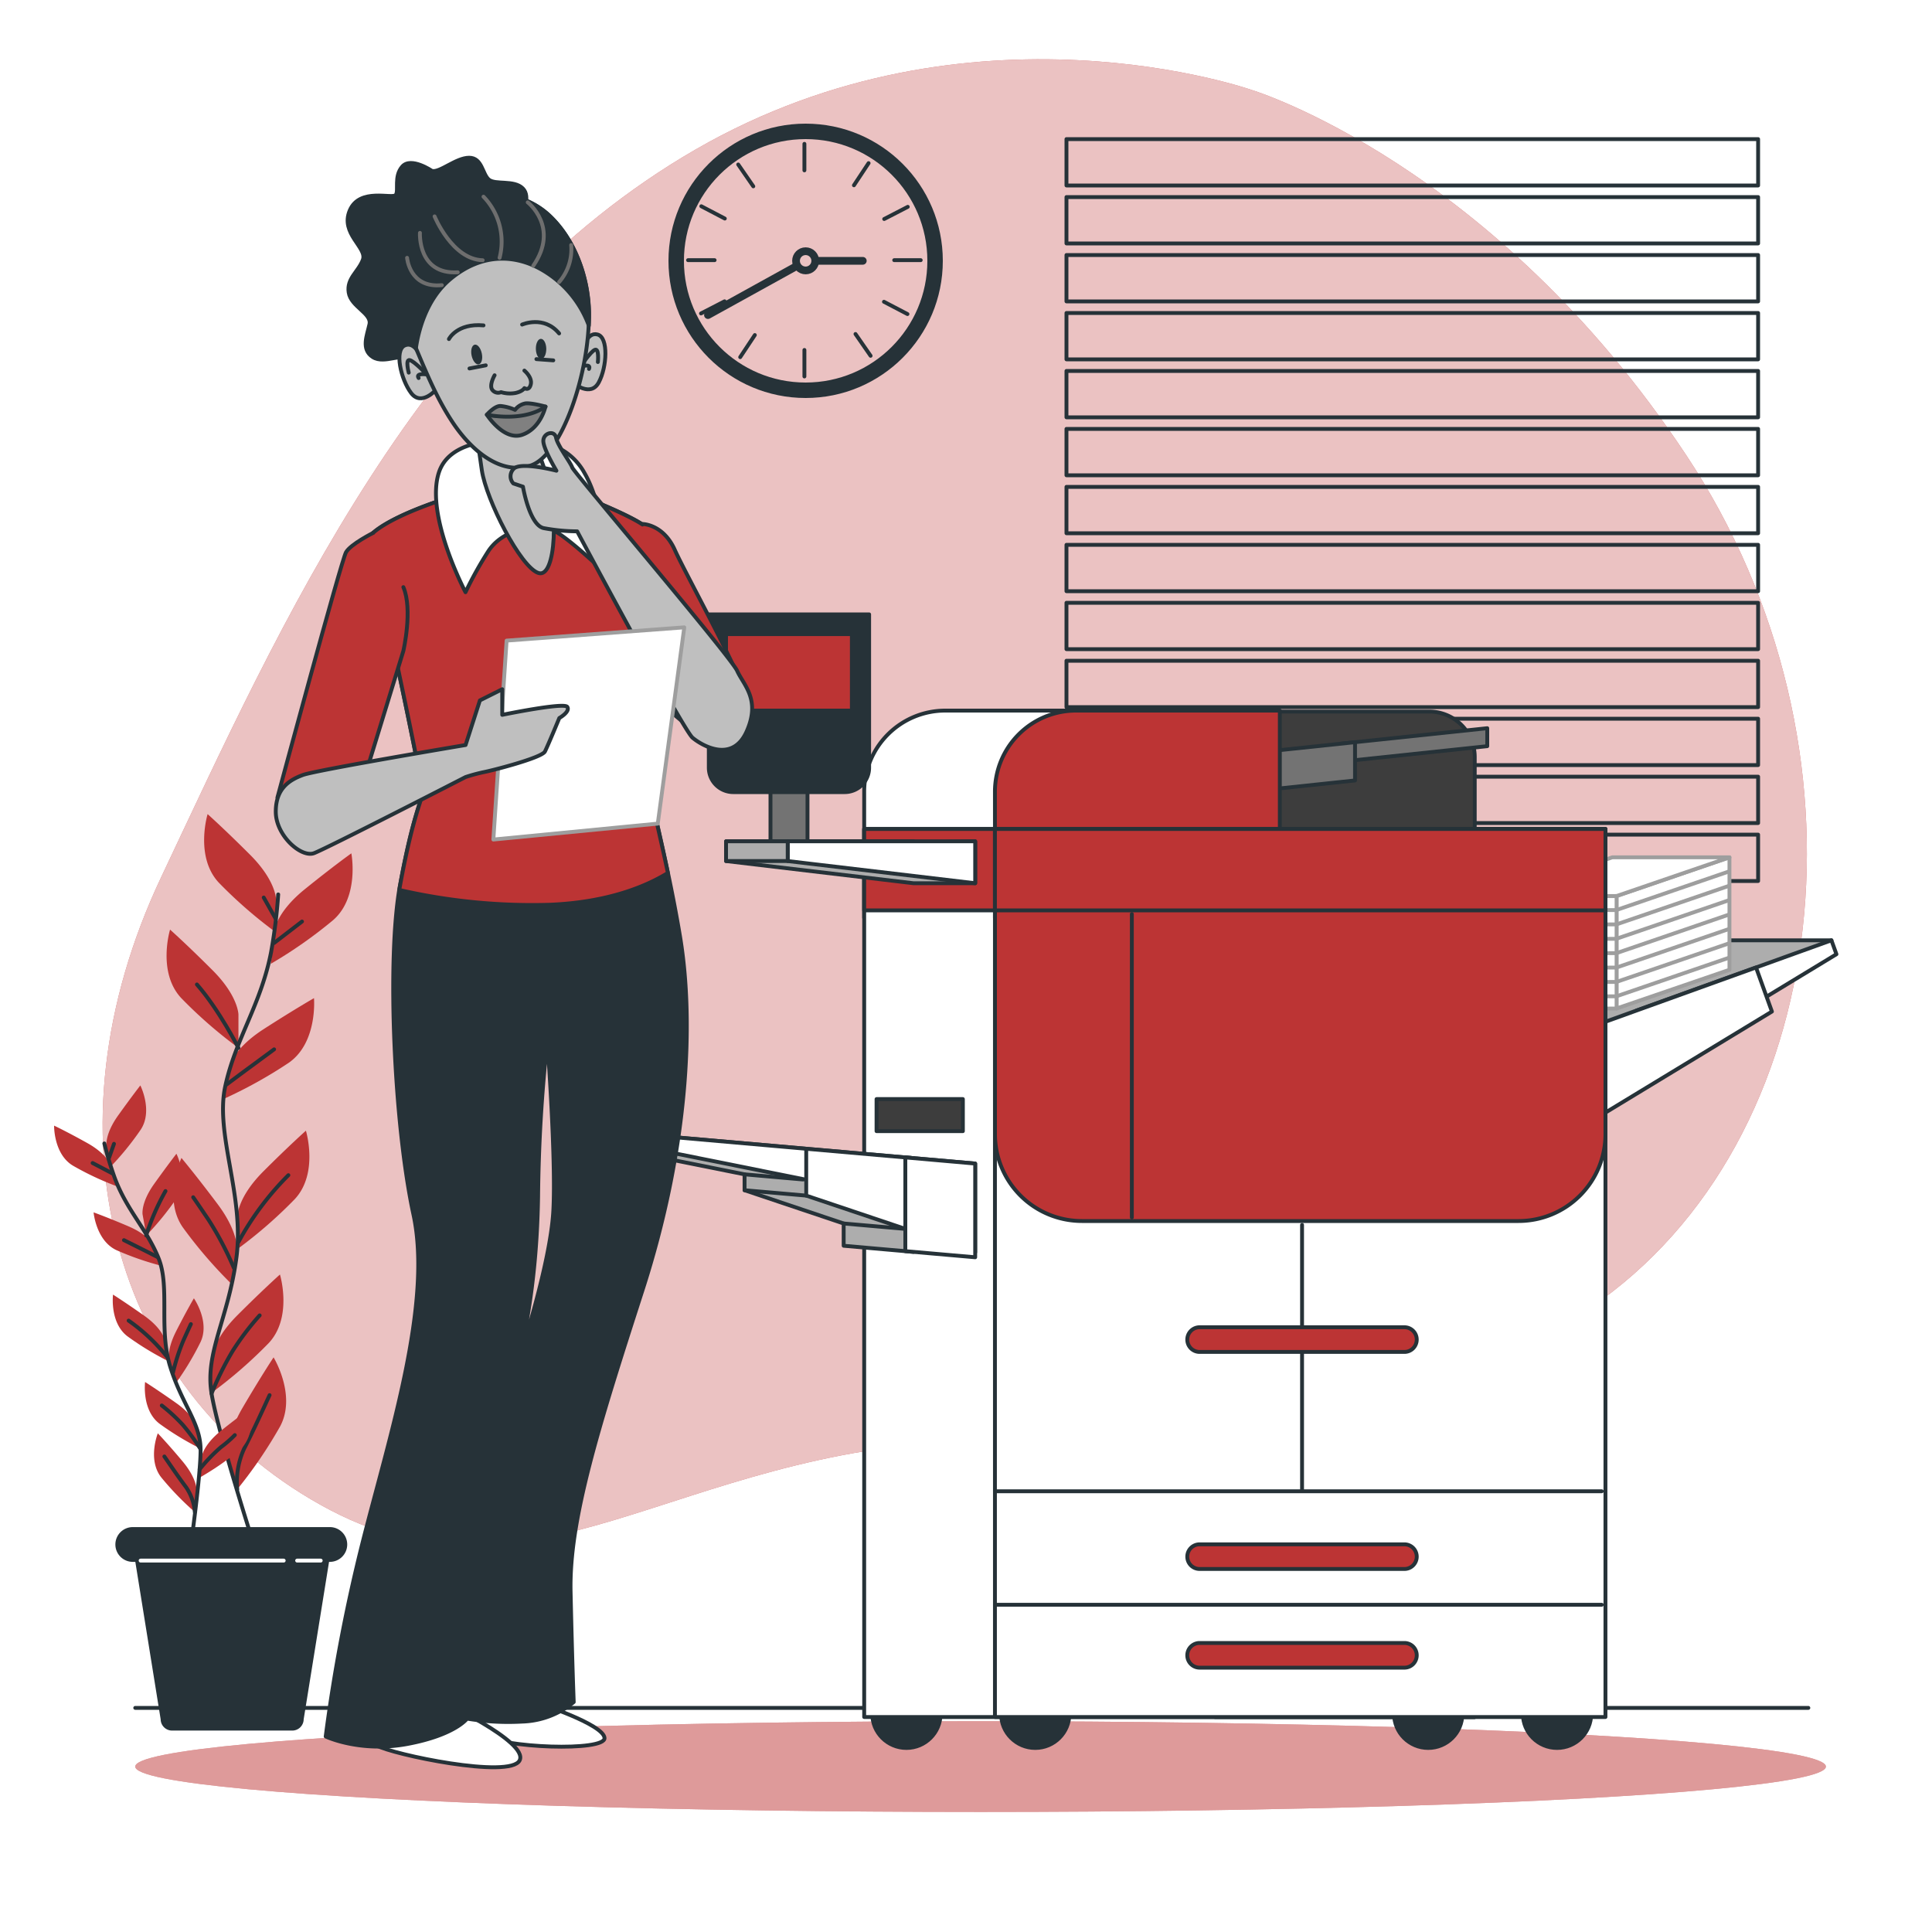 <svg class="animated" id="freepik_stories-printer" xmlns="http://www.w3.org/2000/svg" viewBox="0 0 500 500" version="1.1" xmlns:xlink="http://www.w3.org/1999/xlink" xmlns:svgjs="http://svgjs.com/svgjs"><style>svg#freepik_stories-printer:not(.animated) .animable {opacity: 0;}svg#freepik_stories-printer.animated #freepik--background-simple--inject-396 {animation: 1.5s Infinite  linear floating;animation-delay: 0s;}svg#freepik_stories-printer.animated #freepik--Floor--inject-396 {animation: 1.5s Infinite  linear floating;animation-delay: 0s;}svg#freepik_stories-printer.animated #freepik--Window--inject-396 {animation: 1.5s Infinite  linear floating;animation-delay: 0s;}svg#freepik_stories-printer.animated #freepik--Plants--inject-396 {animation: 1.5s Infinite  linear floating;animation-delay: 0s;}svg#freepik_stories-printer.animated #freepik--Device--inject-396 {animation: 1.5s Infinite  linear floating;animation-delay: 0s;}svg#freepik_stories-printer.animated #freepik--Character--inject-396 {animation: 1.5s Infinite  linear floating;animation-delay: 0s;}            @keyframes floating {                0% {                    opacity: 1;                    transform: translateY(0px);                }                50% {                    transform: translateY(-10px);                }                100% {                    opacity: 1;                    transform: translateY(0px);                }            }        </style><g id="freepik--background-simple--inject-396" class="animable" style="transform-origin: 247.088px 207.689px;"><path d="M324.18,23.36S251.45-2.51,180.05,38.67,72.62,161.59,41.69,227.06,28.56,359.14,83.06,389.51s91.56-14.4,168-16.58,97,8.75,160.47-34.44,74.92-145.2,24.87-220.68S324.18,23.36,324.18,23.36Z" style="fill: #BC3434; transform-origin: 247.088px 207.689px;" id="ela3ixebzaxl" class="animable"></path><g id="elvedr8ja51md"><path d="M324.18,23.36S251.45-2.51,180.05,38.67,72.62,161.59,41.69,227.06,28.56,359.14,83.06,389.51s91.56-14.4,168-16.58,97,8.75,160.47-34.44,74.92-145.2,24.87-220.68S324.18,23.36,324.18,23.36Z" style="fill: rgb(255, 255, 255); opacity: 0.7; transform-origin: 247.088px 207.689px;" class="animable" id="el2fv7lbu4zog"></path></g></g><g id="freepik--Floor--inject-396" class="animable" style="transform-origin: 253.77px 455.465px;"><ellipse cx="253.77" cy="457.19" rx="218.77" ry="11.74" style="fill: #BC3434; transform-origin: 253.77px 457.19px;" id="el5jqjpmjj059" class="animable"></ellipse><g id="elu9y21ikrirj"><ellipse cx="253.77" cy="457.19" rx="218.77" ry="11.74" style="fill: rgb(255, 255, 255); opacity: 0.5; transform-origin: 253.77px 457.19px;" class="animable" id="el3qu6zviflqq"></ellipse></g><line x1="35" y1="442" x2="468" y2="442" style="fill: rgb(255, 255, 255); stroke: rgb(38, 50, 56); stroke-linecap: round; stroke-linejoin: round; transform-origin: 251.5px 442px;" id="elxh6bgnvryw" class="animable"></line></g><g id="freepik--Window--inject-396" class="animable" style="transform-origin: 365.5px 132px;"><rect x="276" y="36" width="179" height="12" style="fill: none; stroke: rgb(38, 50, 56); stroke-linecap: round; stroke-linejoin: round; transform-origin: 365.5px 42px;" id="eltcidpppwqkh" class="animable"></rect><rect x="276" y="51" width="179" height="12" style="fill: none; stroke: rgb(38, 50, 56); stroke-linecap: round; stroke-linejoin: round; transform-origin: 365.5px 57px;" id="eloteqflihbpk" class="animable"></rect><rect x="276" y="66" width="179" height="12" style="fill: none; stroke: rgb(38, 50, 56); stroke-linecap: round; stroke-linejoin: round; transform-origin: 365.5px 72px;" id="elvzqou30afqn" class="animable"></rect><rect x="276" y="81" width="179" height="12" style="fill: none; stroke: rgb(38, 50, 56); stroke-linecap: round; stroke-linejoin: round; transform-origin: 365.5px 87px;" id="el2m3lsss65sv" class="animable"></rect><rect x="276" y="96" width="179" height="12" style="fill: none; stroke: rgb(38, 50, 56); stroke-linecap: round; stroke-linejoin: round; transform-origin: 365.5px 102px;" id="eld7l7ptt5b46" class="animable"></rect><rect x="276" y="111" width="179" height="12" style="fill: none; stroke: rgb(38, 50, 56); stroke-linecap: round; stroke-linejoin: round; transform-origin: 365.5px 117px;" id="eltn6318lyv5l" class="animable"></rect><rect x="276" y="126" width="179" height="12" style="fill: none; stroke: rgb(38, 50, 56); stroke-linecap: round; stroke-linejoin: round; transform-origin: 365.5px 132px;" id="el1xjnrcaet2o" class="animable"></rect><rect x="276" y="141" width="179" height="12" style="fill: none; stroke: rgb(38, 50, 56); stroke-linecap: round; stroke-linejoin: round; transform-origin: 365.5px 147px;" id="eln01fgsvbd59" class="animable"></rect><rect x="276" y="156" width="179" height="12" style="fill: none; stroke: rgb(38, 50, 56); stroke-linecap: round; stroke-linejoin: round; transform-origin: 365.5px 162px;" id="elypjwz64yh79" class="animable"></rect><rect x="276" y="171" width="179" height="12" style="fill: none; stroke: rgb(38, 50, 56); stroke-linecap: round; stroke-linejoin: round; transform-origin: 365.5px 177px;" id="elpqv376qfn4g" class="animable"></rect><rect x="276" y="186" width="179" height="12" style="fill: none; stroke: rgb(38, 50, 56); stroke-linecap: round; stroke-linejoin: round; transform-origin: 365.5px 192px;" id="elxcle2soow9j" class="animable"></rect><rect x="276" y="201" width="179" height="12" style="fill: none; stroke: rgb(38, 50, 56); stroke-linecap: round; stroke-linejoin: round; transform-origin: 365.5px 207px;" id="elxp9qew30k4l" class="animable"></rect><rect x="276" y="216" width="179" height="12" style="fill: none; stroke: rgb(38, 50, 56); stroke-linecap: round; stroke-linejoin: round; transform-origin: 365.5px 222px;" id="elzbcfctwyggg" class="animable"></rect></g><g id="freepik--Plants--inject-396" class="animable" style="transform-origin: 52.627px 329.03px;"><path d="M71.43,232.7s0-4.78-6.7-11.48-11-10.53-11-10.53-3.35,11,2.87,17.71a117.42,117.42,0,0,0,14.84,12.92Z" style="fill: #BC3434; transform-origin: 62.135px 226.005px;" id="el0wc4hd687fn" class="animable"></path><path d="M61.71,262.59s0-4.79-6.7-11.49-11-10.52-11-10.52-3.35,11,2.87,17.7A117.42,117.42,0,0,0,61.71,271.2Z" style="fill: #BC3434; transform-origin: 52.41px 255.89px;" id="elzeesg4kp54f" class="animable"></path><path d="M71,240.86s.5-4.76,7.87-10.72,12.06-9.3,12.06-9.3,2.17,11.3-4.73,17.3A118,118,0,0,1,70.1,249.42Z" style="fill: #BC3434; transform-origin: 80.677px 235.13px;" id="elyswqmdl96tf" class="animable"></path><path d="M59.26,276.15s1-4.68,9-9.83,13-8,13-8,1,11.47-6.52,16.72a118.43,118.43,0,0,1-17.21,9.52Z" style="fill: #BC3434; transform-origin: 69.417px 271.44px;" id="eld0ul6z0mu8w" class="animable"></path><path d="M61.47,314.63s0-4.79,6.7-11.49,11-10.52,11-10.52,3.35,11-2.87,17.7a117.69,117.69,0,0,1-14.83,12.92Z" style="fill: #BC3434; transform-origin: 70.77px 307.93px;" id="elnw8ou9rlg2p" class="animable"></path><path d="M61.36,324s.68-4.74-5-12.32-9.4-12-9.4-12-4.88,10.41.33,17.93a118,118,0,0,0,12.84,14.9Z" style="fill: #BC3434; transform-origin: 53.136px 316.095px;" id="elab1gwopvq7e" class="animable"></path><path d="M54.75,351.86s0-4.79,6.7-11.49,11-10.53,11-10.53,3.35,11-2.87,17.71a118.19,118.19,0,0,1-14.84,12.92Z" style="fill: #BC3434; transform-origin: 64.045px 345.155px;" id="elr4r9kuqtx" class="animable"></path><path d="M59.23,377.09s-1.22-4.63,3.57-12.8,8-13,8-13,6,9.79,1.7,17.85a117.83,117.83,0,0,1-11.07,16.26Z" style="fill: #BC3434; transform-origin: 66.572px 368.345px;" id="elvy8wfk9zqra" class="animable"></path><path d="M72,231.48a136.55,136.55,0,0,1-1.83,14.86C67.55,260,60.93,268.85,58.28,281.2s5,28.28,2.92,44.16-8.21,24.7-6.45,35.29,11,39.28,11,39.28" style="fill: none; stroke: rgb(38, 50, 56); stroke-linecap: round; stroke-linejoin: round; transform-origin: 63.218px 315.705px;" id="el5til2b6fxx8" class="animable"></path><line x1="70.94" y1="244.04" x2="78.16" y2="238.49" style="fill: none; stroke: rgb(38, 50, 56); stroke-linecap: round; stroke-linejoin: round; transform-origin: 74.55px 241.265px;" id="elw2mjl3k9zfc" class="animable"></line><line x1="71.28" y1="237.66" x2="68.25" y2="232.28" style="fill: none; stroke: rgb(38, 50, 56); stroke-linecap: round; stroke-linejoin: round; transform-origin: 69.765px 234.97px;" id="elqovt8lruqk" class="animable"></line><path d="M58.68,280.64s6.05-4.54,12.26-9.07" style="fill: none; stroke: rgb(38, 50, 56); stroke-linecap: round; stroke-linejoin: round; transform-origin: 64.81px 276.105px;" id="elzgueq9s8ht" class="animable"></path><path d="M61.71,271.2s-5-9.87-10.75-16.42" style="fill: none; stroke: rgb(38, 50, 56); stroke-linecap: round; stroke-linejoin: round; transform-origin: 56.335px 262.99px;" id="elt93rgt1ger8" class="animable"></path><path d="M61.71,321.44a74.83,74.83,0,0,1,12.92-17.3" style="fill: none; stroke: rgb(38, 50, 56); stroke-linecap: round; stroke-linejoin: round; transform-origin: 68.17px 312.79px;" id="elj49msln2jj" class="animable"></path><path d="M60.53,328.15A84,84,0,0,0,54,315.73c-3.52-5.21-4-5.88-4-5.88" style="fill: none; stroke: rgb(38, 50, 56); stroke-linecap: round; stroke-linejoin: round; transform-origin: 55.265px 319px;" id="elhjlxh3c20uu" class="animable"></path><path d="M54.75,360.65a79.76,79.76,0,0,1,5.45-11,70,70,0,0,1,7-9.23" style="fill: none; stroke: rgb(38, 50, 56); stroke-linecap: round; stroke-linejoin: round; transform-origin: 60.975px 350.535px;" id="el0r13pkemggd" class="animable"></path><path d="M61.41,385.43a20.49,20.49,0,0,1,1.81-10.6c2.52-4.87,5.37-11.25,6.55-13.77" style="fill: none; stroke: rgb(38, 50, 56); stroke-linecap: round; stroke-linejoin: round; transform-origin: 65.542px 373.245px;" id="elpn2wnlqmrco" class="animable"></path><path d="M27.56,296.63s-.52-3,3-7.93,5.76-7.79,5.76-7.79,3.3,6.53.12,11.41a74.17,74.17,0,0,1-7.9,9.71Z" style="fill: #BC3434; transform-origin: 32.678px 291.47px;" id="elcvunemt54t9" class="animable"></path><path d="M36.9,314.32s-.52-3,3-7.93,5.76-7.8,5.76-7.8,3.3,6.54.12,11.42a75,75,0,0,1-7.9,9.71Z" style="fill: #BC3434; transform-origin: 42.018px 309.155px;" id="eljbt5kak18ai" class="animable"></path><path d="M28.71,301.7s-.84-2.93-6.1-5.87S14,291.31,14,291.31s-.14,7.32,4.84,10.34A75.22,75.22,0,0,0,30.21,307Z" style="fill: #BC3434; transform-origin: 22.105px 299.155px;" id="el69cflbv4zsj" class="animable"></path><path d="M39.9,322.55s-1.13-2.82-6.68-5.19-9-3.6-9-3.6.64,7.3,5.9,9.77A75.15,75.15,0,0,0,42,327.64Z" style="fill: #BC3434; transform-origin: 33.11px 320.7px;" id="elivhjgc1y3k" class="animable"></path><path d="M42.7,346.92s-.52-3-5.45-6.47-8-5.41-8-5.41-.9,7.27,3.73,10.79a75.11,75.11,0,0,0,10.7,6.5Z" style="fill: #BC3434; transform-origin: 36.43px 343.685px;" id="elui9zvfcv67" class="animable"></path><path d="M43.79,352.8s-.94-2.9,1.79-8.27,4.6-8.53,4.6-8.53,4.19,6,1.74,11.28A74.64,74.64,0,0,1,45.48,358Z" style="fill: #BC3434; transform-origin: 48.161px 347px;" id="elrxlpmygpf1k" class="animable"></path><path d="M52.2,377s.34-3,5.06-6.78S65,364.37,65,364.37s1.32,7.21-3.1,11a75.2,75.2,0,0,1-10.32,7.09Z" style="fill: #BC3434; transform-origin: 58.382px 373.415px;" id="elaxofx0et3o7" class="animable"></path><path d="M51,369.54s-.52-3-5.45-6.47-8-5.41-8-5.41-.91,7.26,3.72,10.79a74.39,74.39,0,0,0,10.71,6.49Z" style="fill: #BC3434; transform-origin: 44.729px 366.3px;" id="el2ecnccckm6k" class="animable"></path><path d="M50.89,385.85s.25-3-3.63-7.64-6.42-7.27-6.42-7.27-2.71,6.8.87,11.38a74.79,74.79,0,0,0,8.71,9Z" style="fill: #BC3434; transform-origin: 45.375px 381.13px;" id="eliwpxed1jmji" class="animable"></path><path d="M27,295.93a88,88,0,0,0,2.77,9.12c3.14,8.29,8.25,13.11,11.26,20.57s0,18.27,3,28,7.83,14.6,7.88,21.43-2.66,25.83-2.66,25.83" style="fill: none; stroke: rgb(38, 50, 56); stroke-linecap: round; stroke-linejoin: round; transform-origin: 39.455px 348.405px;" id="el9gsqne3yaf" class="animable"></path><line x1="29.09" y1="303.68" x2="23.97" y2="300.99" style="fill: none; stroke: rgb(38, 50, 56); stroke-linecap: round; stroke-linejoin: round; transform-origin: 26.53px 302.335px;" id="elzp6g7coi3u" class="animable"></line><line x1="28.19" y1="299.72" x2="29.5" y2="296.02" style="fill: none; stroke: rgb(38, 50, 56); stroke-linecap: round; stroke-linejoin: round; transform-origin: 28.845px 297.87px;" id="elq9jlqdjeyl" class="animable"></line><path d="M40.75,325.31s-4.28-2.19-8.67-4.36" style="fill: none; stroke: rgb(38, 50, 56); stroke-linecap: round; stroke-linejoin: round; transform-origin: 36.415px 323.13px;" id="el8u1p6z5ii4f" class="animable"></path><path d="M37.83,319.72a61.51,61.51,0,0,1,5-11.47" style="fill: none; stroke: rgb(38, 50, 56); stroke-linecap: round; stroke-linejoin: round; transform-origin: 40.33px 313.985px;" id="elwlpyqmkvt3" class="animable"></path><path d="M43.29,351.22a47.52,47.52,0,0,0-10-9.44" style="fill: none; stroke: rgb(38, 50, 56); stroke-linecap: round; stroke-linejoin: round; transform-origin: 38.29px 346.5px;" id="elrt77azefgga" class="animable"></path><path d="M44.75,355.3a53.6,53.6,0,0,1,2.76-8.5c1.65-3.65,1.89-4.12,1.89-4.12" style="fill: none; stroke: rgb(38, 50, 56); stroke-linecap: round; stroke-linejoin: round; transform-origin: 47.075px 348.99px;" id="elsfef4550jlk" class="animable"></path><path d="M51.67,380.24a44.73,44.73,0,0,1,5.52-5.73,30.2,30.2,0,0,0,3.58-3.11" style="fill: none; stroke: rgb(38, 50, 56); stroke-linecap: round; stroke-linejoin: round; transform-origin: 56.22px 375.82px;" id="eldqux8hdzfea" class="animable"></path><path d="M51.91,375.05a52.13,52.13,0,0,0-4.61-6.31,45.41,45.41,0,0,0-5.43-5" style="fill: none; stroke: rgb(38, 50, 56); stroke-linecap: round; stroke-linejoin: round; transform-origin: 46.89px 369.395px;" id="el0kf5dxd5kat" class="animable"></path><path d="M50.42,391.31a13.1,13.1,0,0,0-2.28-6.45c-2.11-2.78-4.59-6.47-5.6-7.92" style="fill: none; stroke: rgb(38, 50, 56); stroke-linecap: round; stroke-linejoin: round; transform-origin: 46.48px 384.125px;" id="eldrd4ox1aumd" class="animable"></path><path d="M75.64,447.37H44.53a2.45,2.45,0,0,1-2.45-2.45L34.37,397H85.81l-7.72,47.92A2.45,2.45,0,0,1,75.64,447.37Z" style="fill: rgb(38, 50, 56); stroke: rgb(38, 50, 56); stroke-linecap: round; stroke-linejoin: round; transform-origin: 60.09px 422.185px;" id="elv438m0j2su" class="animable"></path><path d="M85.36,403.71h-51a4,4,0,0,1-4-4h0a4,4,0,0,1,4-4h51a4,4,0,0,1,4,4h0A4,4,0,0,1,85.36,403.71Z" style="fill: rgb(38, 50, 56); stroke: rgb(38, 50, 56); stroke-linecap: round; stroke-linejoin: round; transform-origin: 59.86px 399.71px;" id="el5nazoyjspha" class="animable"></path><line x1="36.39" y1="403.88" x2="73.42" y2="403.88" style="fill: none; stroke: rgb(255, 255, 255); stroke-linecap: round; stroke-linejoin: round; transform-origin: 54.905px 403.88px;" id="elnfh3lhn1zon" class="animable"></line><line x1="76.9" y1="403.88" x2="83" y2="403.88" style="fill: none; stroke: rgb(255, 255, 255); stroke-linecap: round; stroke-linejoin: round; transform-origin: 79.95px 403.88px;" id="elab7hd04u1si" class="animable"></line></g><g id="freepik--Clock--inject-396" class="animable" style="transform-origin: 208.5px 67.5px;"><circle cx="208.5" cy="67.5" r="33.5" style="fill: none; stroke: rgb(38, 50, 56); stroke-linecap: round; stroke-linejoin: round; stroke-width: 4px; transform-origin: 208.5px 67.5px;" id="ell4p78ce7la" class="animable"></circle><circle cx="208.5" cy="67.5" r="2.49" style="fill: none; stroke: rgb(38, 50, 56); stroke-linecap: round; stroke-linejoin: round; stroke-width: 2px; transform-origin: 208.5px 67.5px;" id="el8ddr47z893l" class="animable"></circle><line x1="210.99" y1="67.5" x2="223.29" y2="67.5" style="fill: none; stroke: rgb(38, 50, 56); stroke-linecap: round; stroke-linejoin: round; stroke-width: 2px; transform-origin: 217.14px 67.5px;" id="elwznwwc7p89" class="animable"></line><line x1="206.2" y1="68.84" x2="183.22" y2="81.54" style="fill: none; stroke: rgb(38, 50, 56); stroke-linecap: round; stroke-linejoin: round; stroke-width: 2px; transform-origin: 194.71px 75.19px;" id="elqvp3e9psgkl" class="animable"></line><line x1="208.18" y1="37.23" x2="208.18" y2="44.09" style="fill: none; stroke: rgb(38, 50, 56); stroke-linecap: round; stroke-linejoin: round; transform-origin: 208.18px 40.66px;" id="elxe2eu8g8ab" class="animable"></line><line x1="208.18" y1="90.57" x2="208.18" y2="97.43" style="fill: none; stroke: rgb(38, 50, 56); stroke-linecap: round; stroke-linejoin: round; transform-origin: 208.18px 94px;" id="elysjc74yn0bc" class="animable"></line><line x1="178.07" y1="67.33" x2="184.94" y2="67.33" style="fill: none; stroke: rgb(38, 50, 56); stroke-linecap: round; stroke-linejoin: round; transform-origin: 181.505px 67.33px;" id="el41nxq7d4hh" class="animable"></line><line x1="231.42" y1="67.33" x2="238.28" y2="67.33" style="fill: none; stroke: rgb(38, 50, 56); stroke-linecap: round; stroke-linejoin: round; transform-origin: 234.85px 67.33px;" id="elqivcfgy0ebr" class="animable"></line><line x1="191.56" y1="92.43" x2="195.35" y2="86.71" style="fill: none; stroke: rgb(38, 50, 56); stroke-linecap: round; stroke-linejoin: round; transform-origin: 193.455px 89.57px;" id="elm20rw2trswb" class="animable"></line><line x1="221" y1="47.95" x2="224.79" y2="42.22" style="fill: none; stroke: rgb(38, 50, 56); stroke-linecap: round; stroke-linejoin: round; transform-origin: 222.895px 45.085px;" id="eleth822td7xw" class="animable"></line><line x1="181.5" y1="53.38" x2="187.58" y2="56.56" style="fill: none; stroke: rgb(38, 50, 56); stroke-linecap: round; stroke-linejoin: round; transform-origin: 184.54px 54.97px;" id="el6eb6tkauqo9" class="animable"></line><line x1="228.77" y1="78.1" x2="234.85" y2="81.28" style="fill: none; stroke: rgb(38, 50, 56); stroke-linecap: round; stroke-linejoin: round; transform-origin: 231.81px 79.69px;" id="ellgp31mpo9d" class="animable"></line><line x1="191.05" y1="42.57" x2="194.95" y2="48.22" style="fill: none; stroke: rgb(38, 50, 56); stroke-linecap: round; stroke-linejoin: round; transform-origin: 193px 45.395px;" id="el1z5vkg7x8je" class="animable"></line><line x1="221.4" y1="86.44" x2="225.31" y2="92.08" style="fill: none; stroke: rgb(38, 50, 56); stroke-linecap: round; stroke-linejoin: round; transform-origin: 223.355px 89.26px;" id="eln5mdyucru9" class="animable"></line><line x1="181.42" y1="81.12" x2="187.52" y2="77.98" style="fill: none; stroke: rgb(38, 50, 56); stroke-linecap: round; stroke-linejoin: round; transform-origin: 184.47px 79.55px;" id="elj82cfriht1l" class="animable"></line><line x1="228.83" y1="56.68" x2="234.93" y2="53.53" style="fill: none; stroke: rgb(38, 50, 56); stroke-linecap: round; stroke-linejoin: round; transform-origin: 231.88px 55.105px;" id="elx0hflh4mqjq" class="animable"></line></g><g id="freepik--Device--inject-396" class="animable" style="transform-origin: 315.465px 305.685px;"><path d="M244.65,183.9h52.73a0,0,0,0,1,0,0v53.62a0,0,0,0,1,0,0H223.65a0,0,0,0,1,0,0V204.9A21,21,0,0,1,244.65,183.9Z" style="fill: rgb(255, 255, 255); stroke: rgb(38, 50, 56); stroke-linecap: round; stroke-linejoin: round; transform-origin: 260.515px 210.71px;" id="elpx2rvixvqf9" class="animable"></path><path d="M314.44,184.15h55.44a11.78,11.78,0,0,1,11.78,11.78V444.36a0,0,0,0,1,0,0H314.44a0,0,0,0,1,0,0V184.15A0,0,0,0,1,314.44,184.15Z" style="fill: rgb(61, 61, 61); stroke: rgb(38, 50, 56); stroke-linecap: round; stroke-linejoin: round; transform-origin: 348.05px 314.255px;" id="elb507s9hazkf" class="animable"></path><polygon points="384.9 193.11 347.05 197.11 347.05 192.46 384.9 188.46 384.9 193.11" style="fill: rgb(115, 115, 115); stroke: rgb(38, 50, 56); stroke-linecap: round; stroke-linejoin: round; transform-origin: 365.975px 192.785px;" id="elexud3qnj7cg" class="animable"></polygon><polygon points="350.68 201.98 325.63 204.63 325.63 194.72 350.68 192.08 350.68 201.98" style="fill: rgb(115, 115, 115); stroke: rgb(38, 50, 56); stroke-linecap: round; stroke-linejoin: round; transform-origin: 338.155px 198.355px;" id="eludg7im58d8p" class="animable"></polygon><circle cx="267.92" cy="443.53" r="8.84" style="fill: rgb(38, 50, 56); stroke: rgb(38, 50, 56); stroke-linecap: round; stroke-linejoin: round; transform-origin: 267.92px 443.53px;" id="elxkovn583udg" class="animable"></circle><circle cx="234.58" cy="443.53" r="8.84" style="fill: rgb(38, 50, 56); stroke: rgb(38, 50, 56); stroke-linecap: round; stroke-linejoin: round; transform-origin: 234.58px 443.53px;" id="elz3e8w40kxyo" class="animable"></circle><circle cx="402.96" cy="443.53" r="8.84" style="fill: rgb(38, 50, 56); stroke: rgb(38, 50, 56); stroke-linecap: round; stroke-linejoin: round; transform-origin: 402.96px 443.53px;" id="elohd29a8vbed" class="animable"></circle><circle cx="369.62" cy="443.53" r="8.84" style="fill: rgb(38, 50, 56); stroke: rgb(38, 50, 56); stroke-linecap: round; stroke-linejoin: round; transform-origin: 369.62px 443.53px;" id="elsb3arc177s9" class="animable"></circle><rect x="223.65" y="214.54" width="158" height="229.82" style="fill: rgb(255, 255, 255); stroke: rgb(38, 50, 56); stroke-linecap: round; stroke-linejoin: round; transform-origin: 302.65px 329.45px;" id="elqezogo1h72i" class="animable"></rect><polygon points="219.51 298.25 218.34 298.14 172.57 294.14 155.66 292.65 155.66 296.49 192.69 303.92 192.69 308.03 218.34 316.64 218.34 322.4 236.42 323.99 236.42 322.71 236.42 299.73 219.51 298.25" style="fill: rgb(173, 173, 173); stroke: rgb(38, 50, 56); stroke-linecap: round; stroke-linejoin: round; transform-origin: 196.04px 308.32px;" id="eld4prf3e2f3g" class="animable"></polygon><line x1="155.66" y1="296.48" x2="171.62" y2="297.88" style="fill: none; stroke: rgb(38, 50, 56); stroke-linecap: round; stroke-linejoin: round; transform-origin: 163.64px 297.18px;" id="el7imtcwnelgu" class="animable"></line><line x1="192.69" y1="303.92" x2="207.68" y2="305.24" style="fill: none; stroke: rgb(38, 50, 56); stroke-linecap: round; stroke-linejoin: round; transform-origin: 200.185px 304.58px;" id="el52ayqm1mixw" class="animable"></line><line x1="192.69" y1="308.03" x2="208.65" y2="309.42" style="fill: none; stroke: rgb(38, 50, 56); stroke-linecap: round; stroke-linejoin: round; transform-origin: 200.67px 308.725px;" id="ele5bqdz7oii" class="animable"></line><line x1="218.34" y1="316.64" x2="233.87" y2="318" style="fill: none; stroke: rgb(38, 50, 56); stroke-linecap: round; stroke-linejoin: round; transform-origin: 226.105px 317.32px;" id="el6wxnd3exqt" class="animable"></line><polygon points="171.62 297.88 208.77 305.34 208.77 297.31 171.62 294.05 171.62 297.88" style="fill: rgb(255, 255, 255); stroke: rgb(38, 50, 56); stroke-linecap: round; stroke-linejoin: round; transform-origin: 190.195px 299.695px;" id="elmonn4do845d" class="animable"></polygon><polygon points="208.65 309.42 252.38 324.11 252.38 301.13 208.65 297.3 208.65 309.42" style="fill: rgb(255, 255, 255); stroke: rgb(38, 50, 56); stroke-linecap: round; stroke-linejoin: round; transform-origin: 230.515px 310.705px;" id="elo5chsnlkkho" class="animable"></polygon><polygon points="234.3 323.8 252.38 325.38 252.38 301.13 234.3 299.54 234.3 323.8" style="fill: rgb(255, 255, 255); stroke: rgb(38, 50, 56); stroke-linecap: round; stroke-linejoin: round; transform-origin: 243.34px 312.46px;" id="eloncqsssj3ug" class="animable"></polygon><rect x="223.65" y="214.54" width="158" height="21.07" style="fill: #BC3434; stroke: rgb(38, 50, 56); stroke-linecap: round; stroke-linejoin: round; transform-origin: 302.65px 225.075px;" id="elv9vjw9pn9is" class="animable"></rect><rect x="226.85" y="284.44" width="22.34" height="8.3" style="fill: rgb(61, 61, 61); stroke: rgb(38, 50, 56); stroke-linecap: round; stroke-linejoin: round; transform-origin: 238.02px 288.59px;" id="elq3aa4xtenxn" class="animable"></rect><polygon points="473.97 243.35 439.43 243.35 390.27 260.5 390.27 278.38 473.97 243.35" style="fill: rgb(173, 173, 173); stroke: rgb(38, 50, 56); stroke-linecap: round; stroke-linejoin: round; transform-origin: 432.12px 260.865px;" id="elmqh1jgrei8" class="animable"></polygon><polygon points="475.27 246.95 428.49 275.34 423.51 261.53 473.97 243.35 475.27 246.95" style="fill: rgb(255, 255, 255); stroke: rgb(38, 50, 56); stroke-linecap: round; stroke-linejoin: round; transform-origin: 449.39px 259.345px;" id="elikanl7lybk" class="animable"></polygon><polygon points="458.57 261.79 411.79 290.18 404 268.56 454.46 250.38 458.57 261.79" style="fill: rgb(255, 255, 255); stroke: rgb(38, 50, 56); stroke-linecap: round; stroke-linejoin: round; transform-origin: 431.285px 270.28px;" id="elurkid5w6gtf" class="animable"></polygon><rect x="388.43" y="231.91" width="30.01" height="29.1" style="fill: rgb(255, 255, 255); stroke: rgb(158, 158, 158); stroke-linecap: round; stroke-linejoin: round; transform-origin: 403.435px 246.46px;" id="el1pe7luypbh8" class="animable"></rect><line x1="388.55" y1="235.52" x2="418.27" y2="235.52" style="fill: none; stroke: rgb(158, 158, 158); stroke-linecap: round; stroke-linejoin: round; transform-origin: 403.41px 235.52px;" id="elc509oq2ppum" class="animable"></line><line x1="388.55" y1="239.24" x2="418.27" y2="239.24" style="fill: none; stroke: rgb(158, 158, 158); stroke-linecap: round; stroke-linejoin: round; transform-origin: 403.41px 239.24px;" id="elrrzrn6jm3b8" class="animable"></line><line x1="388.55" y1="242.96" x2="418.27" y2="242.96" style="fill: none; stroke: rgb(158, 158, 158); stroke-linecap: round; stroke-linejoin: round; transform-origin: 403.41px 242.96px;" id="elpi33mezsnk" class="animable"></line><line x1="388.55" y1="246.68" x2="418.27" y2="246.68" style="fill: none; stroke: rgb(158, 158, 158); stroke-linecap: round; stroke-linejoin: round; transform-origin: 403.41px 246.68px;" id="elyp590ly5rm" class="animable"></line><line x1="388.55" y1="250.4" x2="418.27" y2="250.4" style="fill: none; stroke: rgb(158, 158, 158); stroke-linecap: round; stroke-linejoin: round; transform-origin: 403.41px 250.4px;" id="elrj7cdd0hea" class="animable"></line><line x1="388.55" y1="254.13" x2="418.27" y2="254.13" style="fill: none; stroke: rgb(158, 158, 158); stroke-linecap: round; stroke-linejoin: round; transform-origin: 403.41px 254.13px;" id="els67r3s9z6xd" class="animable"></line><line x1="388.55" y1="257.85" x2="418.27" y2="257.85" style="fill: none; stroke: rgb(158, 158, 158); stroke-linecap: round; stroke-linejoin: round; transform-origin: 403.41px 257.85px;" id="elyjzbk770jsf" class="animable"></line><polygon points="447.58 250.98 418.4 260.98 418.4 231.88 447.58 221.88 447.58 250.98" style="fill: rgb(255, 255, 255); stroke: rgb(158, 158, 158); stroke-linecap: round; stroke-linejoin: round; transform-origin: 432.99px 241.43px;" id="el82p04bi8qcw" class="animable"></polygon><line x1="418.51" y1="235.45" x2="447.41" y2="225.55" style="fill: none; stroke: rgb(158, 158, 158); stroke-linecap: round; stroke-linejoin: round; transform-origin: 432.96px 230.5px;" id="elcri76to6609" class="animable"></line><line x1="418.51" y1="239.17" x2="447.41" y2="229.27" style="fill: none; stroke: rgb(158, 158, 158); stroke-linecap: round; stroke-linejoin: round; transform-origin: 432.96px 234.22px;" id="el2gttby34sqy" class="animable"></line><line x1="418.51" y1="242.89" x2="447.41" y2="232.99" style="fill: none; stroke: rgb(158, 158, 158); stroke-linecap: round; stroke-linejoin: round; transform-origin: 432.96px 237.94px;" id="ely8cahq1je1s" class="animable"></line><line x1="418.51" y1="246.61" x2="447.41" y2="236.71" style="fill: none; stroke: rgb(158, 158, 158); stroke-linecap: round; stroke-linejoin: round; transform-origin: 432.96px 241.66px;" id="elv3c3j5v0yi" class="animable"></line><line x1="418.51" y1="250.34" x2="447.41" y2="240.44" style="fill: none; stroke: rgb(158, 158, 158); stroke-linecap: round; stroke-linejoin: round; transform-origin: 432.96px 245.39px;" id="elqbum3166ch" class="animable"></line><line x1="418.51" y1="254.06" x2="447.41" y2="244.16" style="fill: none; stroke: rgb(158, 158, 158); stroke-linecap: round; stroke-linejoin: round; transform-origin: 432.96px 249.11px;" id="eltqere1xid39" class="animable"></line><line x1="418.51" y1="257.78" x2="447.41" y2="247.88" style="fill: none; stroke: rgb(158, 158, 158); stroke-linecap: round; stroke-linejoin: round; transform-origin: 432.96px 252.83px;" id="el0a88fnchotjl" class="animable"></line><polygon points="447.58 221.88 417.24 221.88 388.43 231.91 418.4 231.88 447.58 221.88" style="fill: rgb(255, 255, 255); stroke: rgb(158, 158, 158); stroke-linecap: round; stroke-linejoin: round; transform-origin: 418.005px 226.895px;" id="el2lr26xlkkov" class="animable"></polygon><rect x="257.49" y="214.54" width="158" height="229.82" style="fill: rgb(255, 255, 255); stroke: rgb(38, 50, 56); stroke-linecap: round; stroke-linejoin: round; transform-origin: 336.49px 329.45px;" id="el8j3gxc4aws5" class="animable"></rect><path d="M278.49,183.9h52.73a0,0,0,0,1,0,0v53.62a0,0,0,0,1,0,0H257.49a0,0,0,0,1,0,0V204.9A21,21,0,0,1,278.49,183.9Z" style="fill: #BC3434; stroke: rgb(38, 50, 56); stroke-linecap: round; stroke-linejoin: round; transform-origin: 294.355px 210.71px;" id="elvsdg4f4z5nl" class="animable"></path><path d="M257.49,214.54h158a0,0,0,0,1,0,0v79A22.5,22.5,0,0,1,393,316H280a22.5,22.5,0,0,1-22.5-22.5v-79A0,0,0,0,1,257.49,214.54Z" style="fill: #BC3434; stroke: rgb(38, 50, 56); stroke-linecap: round; stroke-linejoin: round; transform-origin: 336.49px 265.25px;" id="eltxia158pczq" class="animable"></path><rect x="257.49" y="214.54" width="158" height="21.07" style="fill: #BC3434; stroke: rgb(38, 50, 56); stroke-linecap: round; stroke-linejoin: round; transform-origin: 336.49px 225.075px;" id="elrk598metik" class="animable"></rect><line x1="292.92" y1="236.56" x2="292.92" y2="315.08" style="fill: none; stroke: rgb(38, 50, 56); stroke-linecap: round; stroke-linejoin: round; transform-origin: 292.92px 275.82px;" id="el6wsm3lu4ss" class="animable"></line><line x1="336.97" y1="317" x2="336.97" y2="385.9" style="fill: none; stroke: rgb(38, 50, 56); stroke-linecap: round; stroke-linejoin: round; transform-origin: 336.97px 351.45px;" id="el8qm98vjmblo" class="animable"></line><line x1="257.49" y1="385.94" x2="414.53" y2="385.94" style="fill: none; stroke: rgb(38, 50, 56); stroke-linecap: round; stroke-linejoin: round; transform-origin: 336.01px 385.94px;" id="ellxh3iiiv5c" class="animable"></line><line x1="257.49" y1="415.31" x2="414.53" y2="415.31" style="fill: none; stroke: rgb(38, 50, 56); stroke-linecap: round; stroke-linejoin: round; transform-origin: 336.01px 415.31px;" id="eldapdj6mit7" class="animable"></line><path d="M363.46,349.88h-53a3.19,3.19,0,0,1-3.19-3.2h0a3.19,3.19,0,0,1,3.19-3.19h53a3.19,3.19,0,0,1,3.19,3.19h0A3.19,3.19,0,0,1,363.46,349.88Z" style="fill: #BC3434; stroke: rgb(38, 50, 56); stroke-linecap: round; stroke-linejoin: round; transform-origin: 336.96px 346.685px;" id="eltyy3c90a6hl" class="animable"></path><path d="M363.46,406.05h-53a3.19,3.19,0,0,1-3.19-3.19h0a3.19,3.19,0,0,1,3.19-3.19h53a3.19,3.19,0,0,1,3.19,3.19h0A3.19,3.19,0,0,1,363.46,406.05Z" style="fill: #BC3434; stroke: rgb(38, 50, 56); stroke-linecap: round; stroke-linejoin: round; transform-origin: 336.96px 402.86px;" id="eli8ujxx7f36" class="animable"></path><path d="M363.46,431.59h-53a3.19,3.19,0,0,1-3.19-3.19h0a3.19,3.19,0,0,1,3.19-3.2h53a3.19,3.19,0,0,1,3.19,3.2h0A3.19,3.19,0,0,1,363.46,431.59Z" style="fill: #BC3434; stroke: rgb(38, 50, 56); stroke-linecap: round; stroke-linejoin: round; transform-origin: 336.96px 428.395px;" id="elabjl4bg8j1" class="animable"></path><rect x="199.4" y="201.77" width="9.58" height="17.24" style="fill: rgb(115, 115, 115); stroke: rgb(38, 50, 56); stroke-linecap: round; stroke-linejoin: round; transform-origin: 204.19px 210.39px;" id="eli42zfa0cf8" class="animable"></rect><path d="M183.44,159h41.49a0,0,0,0,1,0,0v39.63A6.33,6.33,0,0,1,218.6,205H189.77a6.33,6.33,0,0,1-6.33-6.33V159A0,0,0,0,1,183.44,159Z" style="fill: rgb(38, 50, 56); stroke: rgb(38, 50, 56); stroke-linecap: round; stroke-linejoin: round; transform-origin: 204.185px 182px;" id="el002d1xb2yq4jf" class="animable"></path><rect x="187.9" y="164.11" width="32.56" height="19.79" style="fill: #BC3434; stroke: rgb(38, 50, 56); stroke-linecap: round; stroke-linejoin: round; transform-origin: 204.18px 174.005px;" id="el2wttjod483d" class="animable"></rect><polygon points="236.42 218.08 236.42 217.73 187.91 217.73 187.91 222.84 236.42 228.58 252.38 228.58 252.38 217.73 236.42 218.08" style="fill: rgb(173, 173, 173); stroke: rgb(38, 50, 56); stroke-linecap: round; stroke-linejoin: round; transform-origin: 220.145px 223.155px;" id="el8z127r2sj3g" class="animable"></polygon><polygon points="203.86 222.84 252.38 228.58 252.38 217.73 203.86 217.73 203.86 222.84" style="fill: rgb(255, 255, 255); stroke: rgb(38, 50, 56); stroke-linecap: round; stroke-linejoin: round; transform-origin: 228.12px 223.155px;" id="elevis1ewyv" class="animable"></polygon><rect x="187.9" y="217.73" width="15.96" height="5.11" style="fill: rgb(173, 173, 173); stroke: rgb(38, 50, 56); stroke-linecap: round; stroke-linejoin: round; transform-origin: 195.88px 220.285px;" id="elu1i1d3alnep" class="animable"></rect></g><g id="freepik--Character--inject-396" class="animable" style="transform-origin: 133.01px 249.095px;"><path d="M139.32,440.79s16.88,5.44,17.13,9-26.53,2.65-32-.95S139.32,440.79,139.32,440.79Z" style="fill: rgb(255, 255, 255); stroke: rgb(38, 50, 56); stroke-linecap: round; stroke-linejoin: round; transform-origin: 139.984px 446.417px;" id="elkn0hbizapm" class="animable"></path><path d="M113.39,439.9s23.52,10.82,21.09,15.69-33-1.55-37-3.86S113.39,439.9,113.39,439.9Z" style="fill: rgb(255, 255, 255); stroke: rgb(38, 50, 56); stroke-linecap: round; stroke-linejoin: round; transform-origin: 115.803px 448.635px;" id="el4ujg0c0e7wk" class="animable"></path><path d="M93.89,399c6.93-27.34,18.1-61.62,13.1-84.73s-6.94-66.25-3.47-85.13,5.78-21.95,5.78-24.26S102,168.28,102,168.28s-10.4-22-7.32-28.12,24.65-12.71,30.81-13.87,21.57.77,21.57.77,18.49,6.94,20.8,10,0,14.64,0,19.64-.77,5,0,6.94,4.62,5.39,4.24,13.09-4.62,15-5,20,5,22.34,8.86,45.45,1.85,56-9.7,91.77-19,59.51-18.59,78,.81,28.54.81,28.54a21.81,21.81,0,0,1-13.35,5.06,65.43,65.43,0,0,1-14.25-.77s-3.08,4.24-15.41,6.55-21.18-1.93-21.18-1.93A435.49,435.49,0,0,1,93.89,399Zm49.3-85.5c.77-13.48-1.54-44-1.54-44a401.35,401.35,0,0,0-2.39,40.29c-.38,24.65-4.54,39.16-4.54,40.7C134.72,350.46,142.42,327,143.19,313.49Z" style="fill: rgb(38, 50, 56); stroke: rgb(38, 50, 56); stroke-linecap: round; stroke-linejoin: round; transform-origin: 131.02px 288.969px;" id="el4wr3ofxs1eh" class="animable"></path><path d="M174.62,142.28c-3-6.67-8.34-6.67-8.34-6.67v.14c-5.1-3.39-19.23-8.69-19.23-8.69s-15.4-1.92-21.57-.77S97.74,134,94.66,140.16,102,168.28,102,168.28s7.32,34.28,7.32,36.59-2.31,5.39-5.78,24.26c-.07.39-.14.79-.2,1.19a153.69,153.69,0,0,0,39.1,3.82c15.07-.65,24.8-4.77,30.41-8.22-3.11-14.77-6.05-25.4-5.76-29.14s2.85-9,4.2-14.71c4.85,4.48,10.32,9,12.68,9.21,4.7.35,9-5,9.67-8.67S177.62,149,174.62,142.28Z" style="fill: #BC3434; stroke: rgb(38, 50, 56); stroke-linecap: round; stroke-linejoin: round; transform-origin: 143.875px 180.068px;" id="elp6vcjerfd9k" class="animable"></path><path d="M96.55,137.92s-5.78,2.89-7,5-17.75,63.48-17.75,63.48L92,208.83l12.39-40.37s2.48-10.73,0-16.51" style="fill: #BC3434; stroke: rgb(38, 50, 56); stroke-linecap: round; stroke-linejoin: round; transform-origin: 88.646px 173.375px;" id="elywqvaytuklf" class="animable"></path><path d="M136.64,114.35a15.54,15.54,0,0,1,14.64,8.09c5.39,9.25,6.16,26.58,6.16,26.58s-10.78-10.4-14.63-11.94-12.71-.39-16.57,5.78a98.72,98.72,0,0,0-5.77,10.4s-10.4-19.65-6.94-30.82S136.64,114.35,136.64,114.35Z" style="fill: rgb(255, 255, 255); stroke: rgb(38, 50, 56); stroke-linecap: round; stroke-linejoin: round; transform-origin: 135.133px 133.61px;" id="elwfkkeokxlh" class="animable"></path><path d="M138.18,107.42s-1.15,3.47,2.7,13.87,3.08,28.5-1.54,27-13.48-18.87-14.64-26.58-2.31-17.33-2.31-17.33Z" style="fill: rgb(191, 191, 191); stroke: rgb(38, 50, 56); stroke-linecap: round; stroke-linejoin: round; transform-origin: 132.868px 126.379px;" id="el89cta5948by" class="animable"></path><path d="M111.77,44.22s-5.38-3.69-7.65-1.14-.85,6.23-1.7,7.37-9.35-2-11.9,4,4.54,9.63,3.4,12.75-4.25,4.81-3.68,8.5,6,5.38,5.38,8.21-2.26,6.51.85,8.5,8-1.48,9.55.82,7.16,4.84,10,2.86,5-5,6-4,9,3.46,10.11,1.48,1.7-6.23,3.4-7.36,6.23-2.27,5.66-6-4.81-5.38-4-8.78,2.83-7.93,2-9.92S135,60.36,135,57.81s2.55-6.8.29-9.06-7.08-.85-8.78-2.27-1.7-5.66-5.1-5.66S113.75,44.78,111.77,44.22Z" style="fill: rgb(38, 50, 56); stroke: rgb(38, 50, 56); stroke-linecap: round; stroke-linejoin: round; transform-origin: 115.601px 68.811px;" id="eldqs8zlrg38" class="animable"></path><path d="M109.1,92.74s-1.67-4.58-4.37-3.33-1,8.75,1.66,12.29,6.46-.84,6.46-.84Z" style="fill: rgb(191, 191, 191); stroke: rgb(38, 50, 56); stroke-linecap: round; stroke-linejoin: round; transform-origin: 108.107px 96.138px;" id="elkd7uq3nfkq" class="animable"></path><path d="M105.78,96.44s-.93-3.49.24-3.25,4.42,3.72,4.42,3.72-3-.47-2.1.93" style="fill: none; stroke: rgb(38, 50, 56); stroke-linecap: round; stroke-linejoin: round; transform-origin: 107.935px 95.509px;" id="el7qlbs4sun1p" class="animable"></path><path d="M150.87,90.57s.92-4.79,3.79-4,2.41,8.46.3,12.39-6.5.2-6.5.2Z" style="fill: rgb(191, 191, 191); stroke: rgb(38, 50, 56); stroke-linecap: round; stroke-linejoin: round; transform-origin: 152.569px 93.621px;" id="elm18r5hldzl7" class="animable"></path><path d="M154.73,93.69s.37-3.59-.75-3.17-3.77,4.37-3.77,4.37,2.91-.94,2.22.59" style="fill: none; stroke: rgb(38, 50, 56); stroke-linecap: round; stroke-linejoin: round; transform-origin: 152.499px 92.983px;" id="el12rq7ezbmgen" class="animable"></path><path d="M112.47,56l-.08.06c-10.35,8.65-9.22,23.44-4.45,34.75,2.7,6.4,5.28,12.53,9.09,18.33,4.79,7.29,12.47,14,20.38,11.31s15.2-23.73,15-39.55c-.12-9.09-3.64-19.1-10.52-25.37a20.49,20.49,0,0,0-13.39-5.2A26.43,26.43,0,0,0,112.47,56Z" style="fill: rgb(191, 191, 191); stroke: rgb(38, 50, 56); stroke-linecap: round; stroke-linejoin: round; transform-origin: 128.42px 85.693px;" id="elord8rrovn08" class="animable"></path><line x1="121.5" y1="95.36" x2="125.71" y2="94.55" style="fill: none; stroke: rgb(38, 50, 56); stroke-linecap: round; stroke-linejoin: round; transform-origin: 123.605px 94.955px;" id="elcjc0babihx7" class="animable"></line><line x1="138.82" y1="92.94" x2="143.19" y2="93.26" style="fill: none; stroke: rgb(38, 50, 56); stroke-linecap: round; stroke-linejoin: round; transform-origin: 141.005px 93.1px;" id="eloxg3ajipujk" class="animable"></line><path d="M128,97.12s-1.45,2.49-.62,3.74a1.9,1.9,0,0,0,2.29.63,8,8,0,0,0,3.75.21c1.87-.42,2.29-1.25,2.29-1.25s1.24.83,1.66-1-1.66-3.54-1.66-3.54" style="fill: none; stroke: rgb(38, 50, 56); stroke-linecap: round; stroke-linejoin: round; transform-origin: 132.275px 98.87px;" id="el16wo3e12tb5" class="animable"></path><path d="M126,107.32s4.37,6.87,9.16,5.2,6-7.29,6-7.29A25.45,25.45,0,0,1,126,107.32Z" style="fill: gray; stroke: rgb(38, 50, 56); stroke-linecap: round; stroke-linejoin: round; transform-origin: 133.58px 109.006px;" id="elptntbnyxtuc" class="animable"></path><path d="M126,107.32s9.16,2.08,15.2-2.09c0,0-3.54-1-5.21-.83a4.38,4.38,0,0,0-2.7,1.67,12.07,12.07,0,0,0-3.75-1C128,105,126,107.32,126,107.32Z" style="fill: gray; stroke: rgb(38, 50, 56); stroke-linecap: round; stroke-linejoin: round; transform-origin: 133.6px 106.11px;" id="el4ww4ahbirxy" class="animable"></path><path d="M141.38,90.26c0,1.43-.55,2.61-1.3,2.62s-1.37-1.13-1.4-2.57.55-2.61,1.3-2.62S141.35,88.82,141.38,90.26Z" style="fill: rgb(38, 50, 56); transform-origin: 140.029px 90.285px;" id="elxwo560u7v9o" class="animable"></path><path d="M124.69,91.47c.3,1.4-.06,2.67-.79,2.82s-1.55-.87-1.85-2.27.07-2.67.8-2.82S124.4,90.06,124.69,91.47Z" style="fill: rgb(38, 50, 56); transform-origin: 123.371px 91.745px;" id="elv6ccddp01qa" class="animable"></path><path d="M116.18,87.75s2.08-4.17,8.95-3.54" style="fill: none; stroke: rgb(38, 50, 56); stroke-linecap: round; stroke-linejoin: round; transform-origin: 120.655px 85.948px;" id="el23frwafikgf" class="animable"></path><path d="M135.12,84s5.62-2.5,9.58,2.29" style="fill: none; stroke: rgb(38, 50, 56); stroke-linecap: round; stroke-linejoin: round; transform-origin: 139.91px 84.819px;" id="elgl3a45dracs" class="animable"></path><path d="M141.88,55.51a20.49,20.49,0,0,0-13.39-5.2,26.43,26.43,0,0,0-16,5.67l-.08.06c-10.12,8.46-9.26,22.79-4.76,34,.54-3.79,2.44-12.48,9-17.89,8.54-7.08,17.07-5.83,22.9-2.71a27.59,27.59,0,0,1,12.84,14.83c.06-1.15.08-2.28.07-3.38C152.28,71.79,148.76,61.78,141.88,55.51Z" style="fill: rgb(38, 50, 56); stroke: rgb(38, 50, 56); stroke-linecap: round; stroke-linejoin: round; transform-origin: 128.455px 70.175px;" id="elnhyuchx28m" class="animable"></path><path d="M105.35,66.72s.63,7.91,9,7.08" style="fill: none; stroke: rgb(110, 110, 110); stroke-linecap: round; stroke-linejoin: round; transform-origin: 109.85px 70.29px;" id="ely6ayzxc54le" class="animable"></path><path d="M108.68,60.27s-.62,10.82,9.79,10.2" style="fill: none; stroke: rgb(110, 110, 110); stroke-linecap: round; stroke-linejoin: round; transform-origin: 113.571px 65.383px;" id="el4xuighkxzym" class="animable"></path><path d="M112.47,56S117,67.14,124.92,67.35" style="fill: none; stroke: rgb(110, 110, 110); stroke-linecap: round; stroke-linejoin: round; transform-origin: 118.695px 61.675px;" id="el00fksmiv91cy8" class="animable"></path><path d="M125.13,50.9a16.75,16.75,0,0,1,4.16,15.82" style="fill: none; stroke: rgb(110, 110, 110); stroke-linecap: round; stroke-linejoin: round; transform-origin: 127.477px 58.81px;" id="elr8961junlw" class="animable"></path><path d="M136.58,52.36S144.9,58.81,138,68.8" style="fill: none; stroke: rgb(110, 110, 110); stroke-linecap: round; stroke-linejoin: round; transform-origin: 138.659px 60.58px;" id="eltsb91l34bhe" class="animable"></path><path d="M144.7,73a12.9,12.9,0,0,0,3.12-9.58" style="fill: none; stroke: rgb(110, 110, 110); stroke-linecap: round; stroke-linejoin: round; transform-origin: 146.284px 68.21px;" id="eliz5uwx2k8zj" class="animable"></path><path d="M144,121.82s-9.49-2.47-11.14-.41a2.72,2.72,0,0,0,0,3.71l2.48.83s1.65,9.91,5.36,10.73a48,48,0,0,0,8.67.83s27.4,51.36,29.87,53.42,10.32,6.61,14-1.65-.82-12-2.47-15.68-42.26-51.36-42.67-52.6-3.78-5.66-4.19-7.72-3.3-1.24-3.3.83S144,121.82,144,121.82Z" style="fill: rgb(191, 191, 191); stroke: rgb(38, 50, 56); stroke-linecap: round; stroke-linejoin: round; transform-origin: 163.389px 153.066px;" id="el5yyqx4mnkr5" class="animable"></path><polygon points="131.11 165.79 127.68 217.27 170.23 213.15 177.09 162.36 131.11 165.79" style="fill: rgb(255, 255, 255); stroke: rgb(158, 158, 158); stroke-linecap: round; stroke-linejoin: round; transform-origin: 152.385px 189.815px;" id="elnpab9xznkfm" class="animable"></polygon><path d="M120.49,192.81l3.71-11.55,5.78-2.89V185s16-3.3,16.83-2.06-2.06,2.89-2.06,2.89-2.89,7-3.72,8.66-13.94,5-16,5.37a44.58,44.58,0,0,0-4.54,1.24S84.57,219.56,81.27,220.8s-9.9-4.54-9.9-10.73,3.71-8.26,7-9.5S120.49,192.81,120.49,192.81Z" style="fill: rgb(191, 191, 191); stroke: rgb(38, 50, 56); stroke-linecap: round; stroke-linejoin: round; transform-origin: 109.165px 199.67px;" id="elilnqnyiig9" class="animable"></path></g><defs>     <filter id="active" height="200%">         <feMorphology in="SourceAlpha" result="DILATED" operator="dilate" radius="2"></feMorphology>                <feFlood flood-color="#32DFEC" flood-opacity="1" result="PINK"></feFlood>        <feComposite in="PINK" in2="DILATED" operator="in" result="OUTLINE"></feComposite>        <feMerge>            <feMergeNode in="OUTLINE"></feMergeNode>            <feMergeNode in="SourceGraphic"></feMergeNode>        </feMerge>    </filter>    <filter id="hover" height="200%">        <feMorphology in="SourceAlpha" result="DILATED" operator="dilate" radius="2"></feMorphology>                <feFlood flood-color="#ff0000" flood-opacity="0.5" result="PINK"></feFlood>        <feComposite in="PINK" in2="DILATED" operator="in" result="OUTLINE"></feComposite>        <feMerge>            <feMergeNode in="OUTLINE"></feMergeNode>            <feMergeNode in="SourceGraphic"></feMergeNode>        </feMerge>            <feColorMatrix type="matrix" values="0   0   0   0   0                0   1   0   0   0                0   0   0   0   0                0   0   0   1   0 "></feColorMatrix>    </filter></defs></svg>